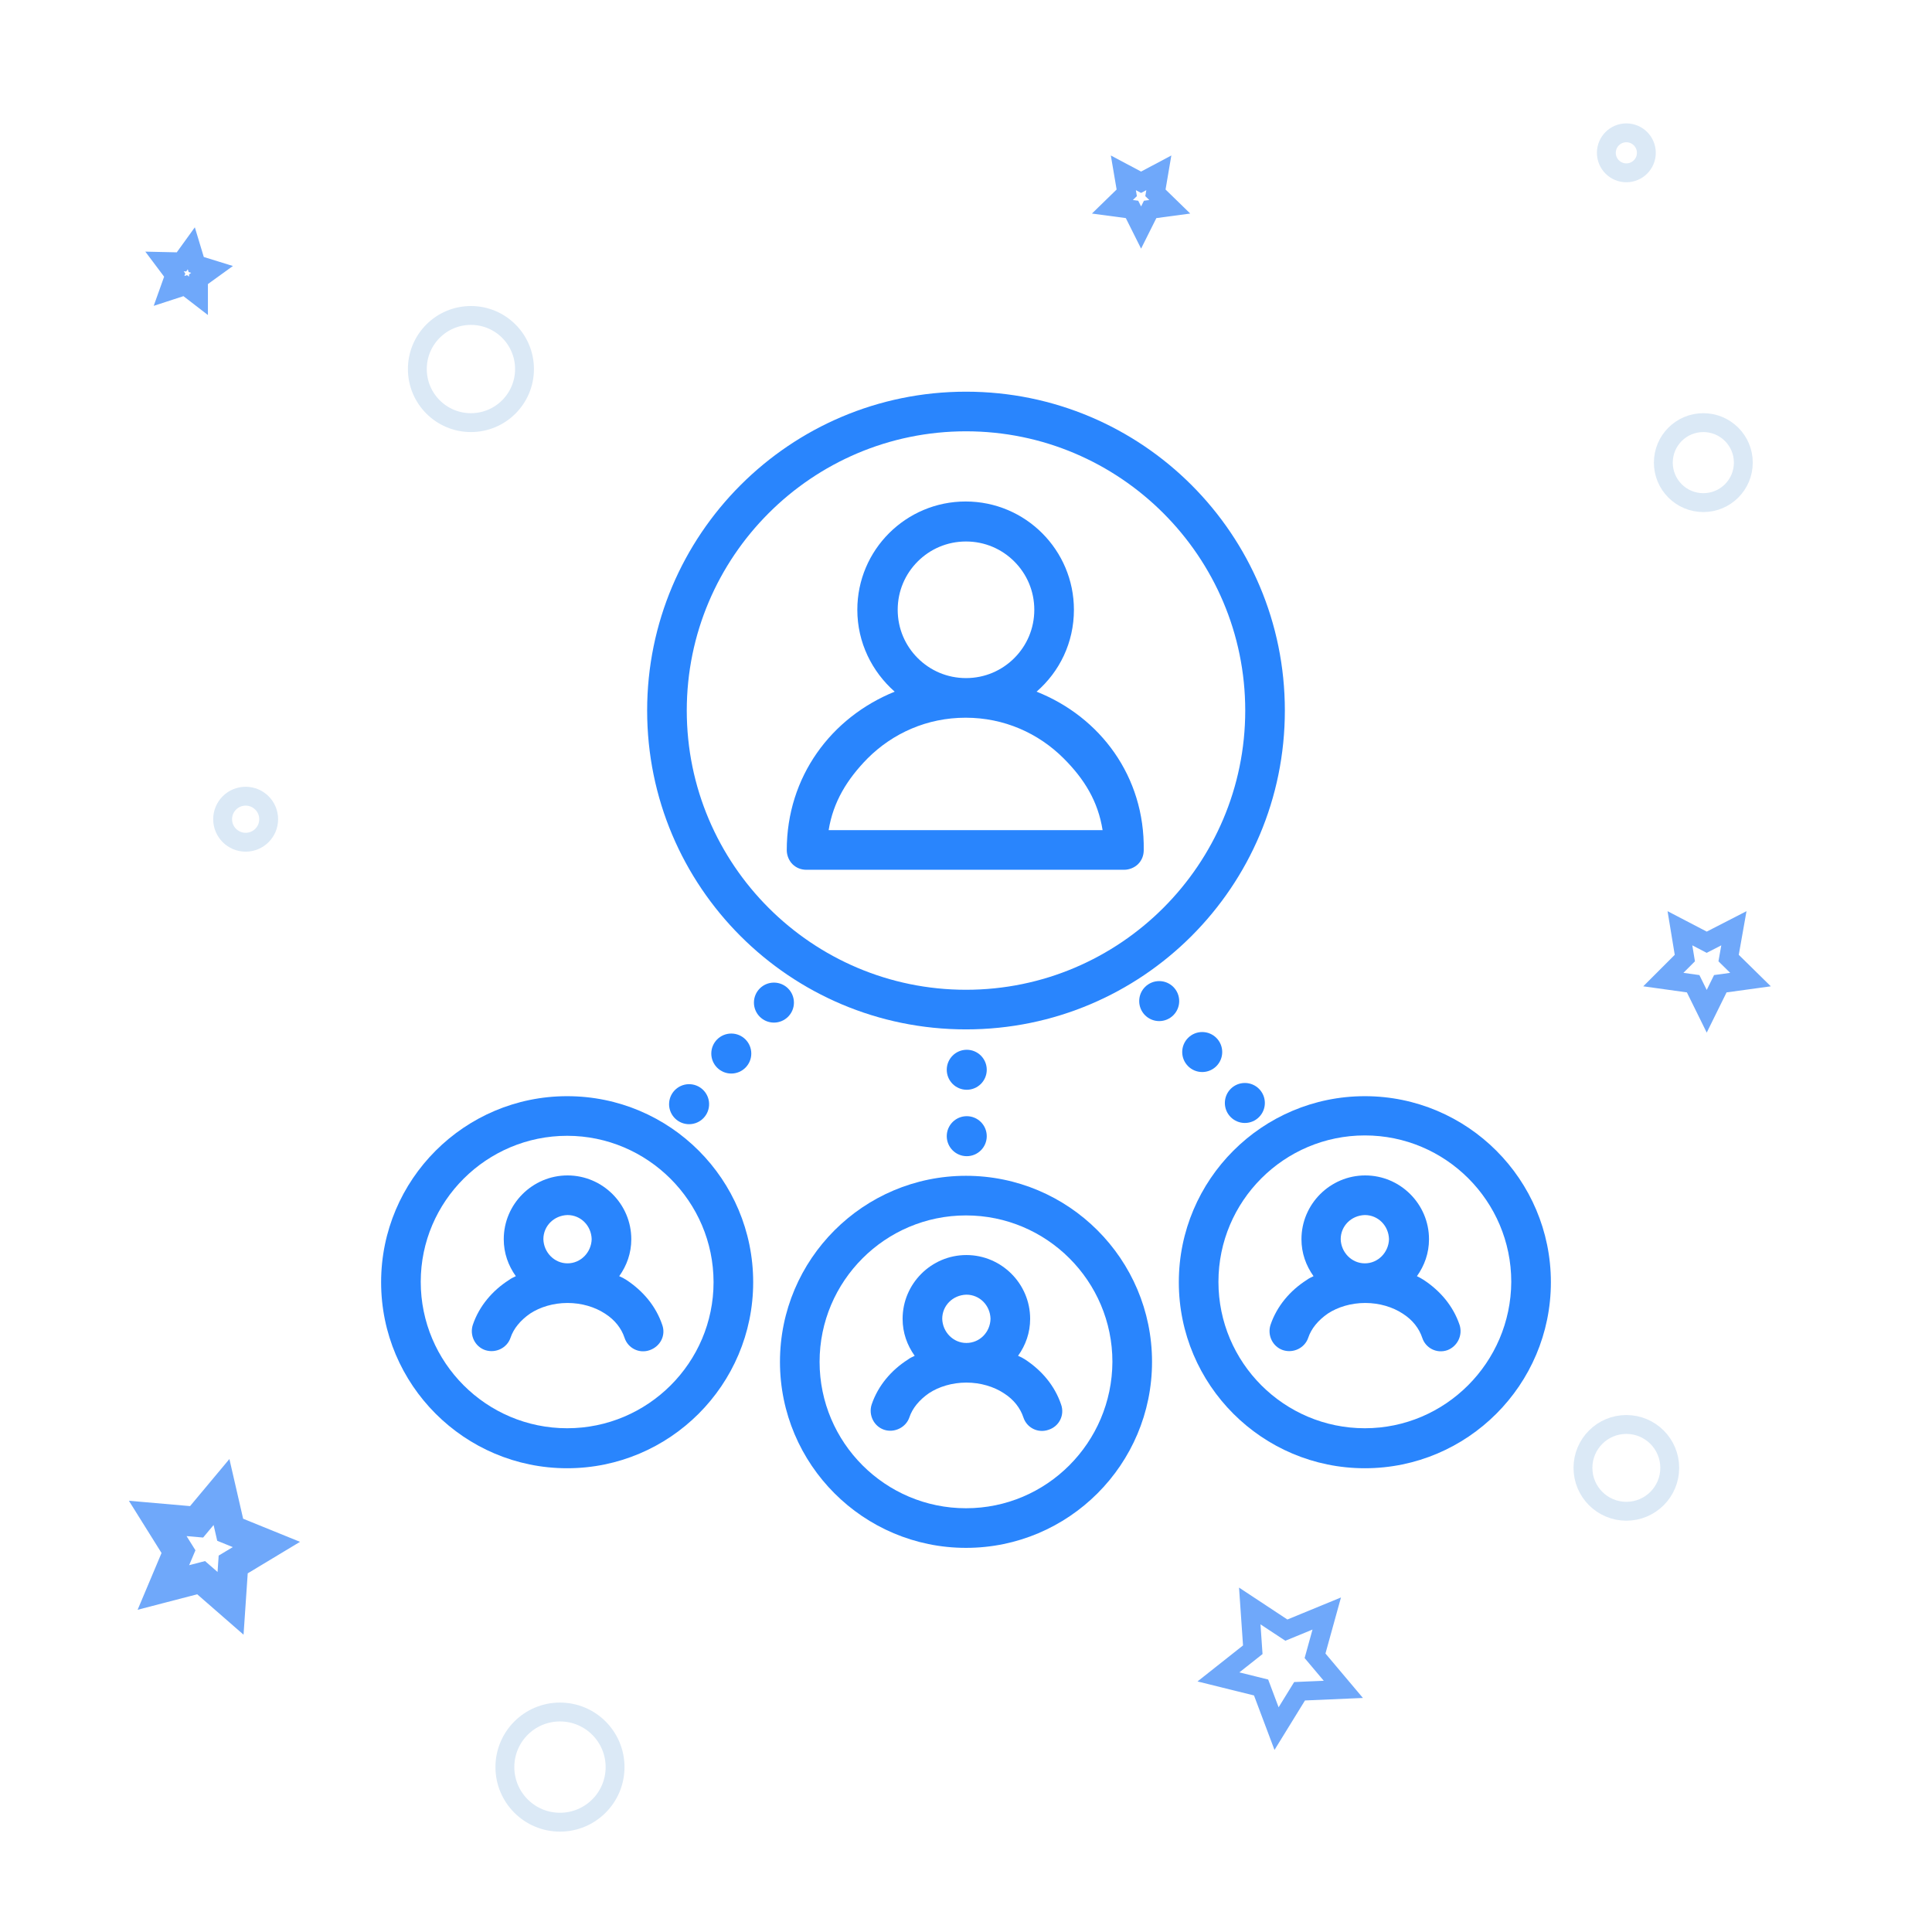 <?xml version="1.0" encoding="utf-8"?>
<!-- Generator: Adobe Illustrator 22.1.0, SVG Export Plug-In . SVG Version: 6.00 Build 0)  -->
<svg version="1.1" id="Capa_1" xmlns="http://www.w3.org/2000/svg" xmlns:xlink="http://www.w3.org/1999/xlink" x="0px" y="0px"
	 viewBox="0 0 512 512" style="enable-background:new 0 0 512 512;" xml:space="preserve">
<style type="text/css">
	.st0{fill:none;stroke:#6FA8FA;stroke-width:8;stroke-miterlimit:10;}
	.st1{fill:none;stroke:#6FA8FA;stroke-width:5;stroke-miterlimit:10;}
	.st2{fill:none;stroke:#DBE9F6;stroke-width:5;stroke-miterlimit:10;}
	.st3{fill:#2985FD;}
</style>
<polygon class="st0" points="61.1,424.9 53.3,418.1 43.3,420.7 47.3,411.2 41.8,402.4 52.1,403.3 58.7,395.4 61,405.4 70.6,409.3 
	61.8,414.6 "/>
<polygon class="st1" points="356,447.7 344.4,448.2 338.3,458.1 334.2,447.2 322.9,444.4 332,437.2 331.2,425.6 340.9,432 
	351.6,427.6 348.5,438.8 "/>
<polygon class="st1" points="52.6,78.4 49.1,75.7 44.8,77.1 46.3,72.9 43.6,69.3 48.1,69.4 50.7,65.8 52,70.1 56.2,71.4 52.6,74 "/>
<polygon class="st1" points="302.4,60.3 300,55.5 294.8,54.8 298.6,51.1 297.7,45.8 302.4,48.3 307.1,45.8 306.2,51.1 310,54.8 
	304.8,55.5 "/>
<polygon class="st1" points="452.3,268 448.7,260.7 440.8,259.6 446.5,253.9 445.2,246 452.3,249.7 459.5,246 458.1,253.9 
	463.9,259.6 455.9,260.7 "/>
<circle class="st2" cx="148.4" cy="468.3" r="14.6"/>
<circle class="st2" cx="65.1" cy="217.1" r="6.1"/>
<circle class="st2" cx="124.8" cy="97.8" r="14.2"/>
<circle class="st2" cx="451.4" cy="122.6" r="10.6"/>
<circle class="st2" cx="431" cy="40.5" r="5.3"/>
<circle class="st2" cx="431" cy="389" r="11.5"/>
<g>
	<g>
		<path class="st3" d="M150.3,290.5c-27.2,0-49.3,22.1-49.3,49.3s22.1,49.3,49.3,49.3s49.3-22.1,49.3-49.3S177.6,290.5,150.3,290.5z
			 M150.3,378.5c-21.4,0-38.8-17.4-38.8-38.8S129,301,150.3,301s38.8,17.4,38.8,38.8C189.1,361.1,171.7,378.5,150.3,378.5z"/>
	</g>
</g>
<g>
	<g>
		<path class="st3" d="M256,311.6c-27.2,0-49.3,22.1-49.3,49.3s22.1,49.3,49.3,49.3c27.2,0,49.3-22.1,49.3-49.3
			C305.3,333.7,283.2,311.6,256,311.6z M256,399.7c-21.4,0-38.8-17.4-38.8-38.8c0-21.4,17.4-38.8,38.8-38.8
			c21.4,0,38.8,17.4,38.8,38.8C294.7,382.3,277.4,399.7,256,399.7z"/>
	</g>
</g>
<g>
	<g>
		<path class="st3" d="M256,103.8c-46.7,0-84.5,37.9-84.5,84.5c0,46.7,37.8,84.5,84.5,84.5s84.5-37.8,84.5-84.5
			C340.5,141.6,302.7,103.8,256,103.8z M256,262.3c-40.8,0-74-33.2-74-74s33.2-74,74-74c40.8,0,74,33.2,74,74
			C330,229.1,296.8,262.3,256,262.3z"/>
	</g>
</g>
<g>
	<g>
		<path class="st3" d="M361.7,290.5c-27.2,0-49.3,22.1-49.3,49.3c0,27.2,22.1,49.3,49.3,49.3S411,367,411,339.8
			S388.9,290.5,361.7,290.5z M361.7,378.5c-21.4,0-38.8-17.4-38.8-38.8s17.4-38.8,38.8-38.8c21.4,0,38.8,17.4,38.8,38.8
			C400.4,361.1,383,378.5,361.7,378.5z"/>
	</g>
</g>
<g>
	<g>
		<path class="st3" d="M274.7,183.3c6.1-5.3,9.9-13,9.9-21.7c0-15.8-12.8-28.7-28.7-28.7c-15.8,0-28.7,12.8-28.7,28.7
			c0,8.7,3.9,16.4,9.9,21.7c-16.8,6.8-28.6,22.5-28.6,42c0,1.4,0.6,2.8,1.5,3.7c1,1,2.3,1.5,3.7,1.5h84.2c1.4,0,2.8-0.6,3.7-1.5
			c1-1,1.5-2.3,1.5-3.7C303.4,205.8,291.6,190,274.7,183.3z M243.2,148.8c3.3-3.3,7.8-5.3,12.8-5.3c5,0,9.5,2,12.8,5.3
			c3.3,3.3,5.3,7.8,5.3,12.8c0,5-2,9.5-5.3,12.8c-3.3,3.3-7.8,5.3-12.8,5.3c-5,0-9.5-2-12.8-5.3c-3.3-3.3-5.3-7.8-5.3-12.8
			C237.9,156.6,239.9,152.1,243.2,148.8z M219.6,220c1.2-7.5,4.9-13.5,10.3-19c6.7-6.7,15.8-10.8,26-10.8c10.2,0,19.3,4.1,26,10.8
			c5.5,5.5,9.1,11.4,10.3,19H219.6L219.6,220z"/>
	</g>
</g>
<g>
	<g>
		<circle class="st3" cx="256.2" cy="301.1" r="5.3"/>
	</g>
</g>
<g>
	<g>
		<circle class="st3" cx="256.2" cy="283.5" r="5.3"/>
	</g>
</g>
<g>
	<g>
		<circle class="st3" cx="329.9" cy="292.3" r="5.3"/>
	</g>
</g>
<g>
	<g>
		<circle class="st3" cx="318.6" cy="278.8" r="5.3"/>
	</g>
</g>
<g>
	<g>
		<circle class="st3" cx="307.2" cy="265.3" r="5.3"/>
	</g>
</g>
<g>
	<g>
		
			<ellipse transform="matrix(7.088898e-02 -0.998 0.998 7.088898e-02 -122.435 454.007)" class="st3" cx="182.5" cy="292.7" rx="5.3" ry="5.3"/>
	</g>
</g>
<g>
	<g>
		<circle class="st3" cx="193.8" cy="279.2" r="5.3"/>
	</g>
</g>
<g>
	<g>
		<circle class="st3" cx="205.1" cy="265.7" r="5.3"/>
	</g>
</g>
<g>
	<g>
		<path class="st3" d="M386.8,351.1c-1.7-5-5.1-9-9.5-11.9c-0.6-0.4-1.2-0.7-1.8-1c2-2.8,3.2-6.1,3.2-9.8c0-9.3-7.6-16.9-16.9-16.9
			c-9.3,0-16.9,7.6-16.9,16.9c0,3.7,1.2,7,3.2,9.8c-0.6,0.3-1.3,0.6-1.8,1c-4.4,2.8-7.9,6.9-9.6,11.9c-0.9,2.8,0.6,5.8,3.3,6.7
			c2.8,0.9,5.8-0.6,6.7-3.3c0.8-2.4,2.6-4.6,5.2-6.4c2.6-1.7,6.1-2.8,9.9-2.8c3.8,0,7.3,1.1,9.9,2.8c2.7,1.7,4.4,4,5.2,6.4
			c0.9,2.8,3.9,4.3,6.7,3.3C386.2,356.8,387.7,353.9,386.8,351.1z M361.7,334.8c-3.5,0-6.3-2.9-6.4-6.4c0-3.5,2.8-6.3,6.4-6.4
			c3.5,0,6.3,2.8,6.4,6.4C368,331.9,365.2,334.8,361.7,334.8z"/>
	</g>
</g>
<g>
	<g>
		<path class="st3" d="M281.2,372.2c-1.7-5-5.1-9-9.5-11.9c-0.6-0.4-1.2-0.7-1.9-1c2-2.8,3.2-6.1,3.2-9.8c0-9.3-7.6-16.9-16.9-16.9
			c-9.3,0-16.9,7.6-16.9,16.9c0,3.7,1.2,7,3.2,9.8c-0.6,0.3-1.3,0.6-1.8,1c-4.4,2.8-7.9,6.9-9.6,11.9c-0.9,2.8,0.6,5.8,3.3,6.7
			s5.8-0.6,6.7-3.3c0.8-2.4,2.6-4.6,5.2-6.4c2.6-1.7,6.1-2.8,9.9-2.8c3.8,0,7.3,1.1,9.9,2.8c2.7,1.7,4.4,4,5.2,6.4
			c0.9,2.8,3.9,4.3,6.7,3.3C280.7,378,282.2,375,281.2,372.2z M256.1,355.9c-3.5,0-6.3-2.9-6.4-6.4c0-3.5,2.8-6.3,6.4-6.4
			c3.5,0,6.3,2.8,6.4,6.4C262.4,353.1,259.6,355.9,256.1,355.9z"/>
	</g>
</g>
<g>
	<g>
		<path class="st3" d="M175.5,351.1c-1.7-5-5.1-9-9.5-11.9c-0.6-0.4-1.2-0.7-1.9-1c2-2.8,3.2-6.1,3.2-9.8c0-9.3-7.6-16.9-16.9-16.9
			c-9.3,0-16.9,7.6-16.9,16.9c0,3.7,1.2,7,3.2,9.8c-0.6,0.3-1.3,0.6-1.8,1c-4.4,2.8-7.9,6.9-9.6,11.9c-0.9,2.8,0.6,5.8,3.3,6.7
			c2.8,0.9,5.8-0.6,6.7-3.3c0.8-2.4,2.6-4.6,5.2-6.4c2.6-1.7,6.1-2.8,9.9-2.8c3.8,0,7.3,1.1,9.9,2.8c2.7,1.7,4.4,4,5.2,6.4
			c0.9,2.8,3.9,4.3,6.7,3.3C175,356.8,176.5,353.9,175.5,351.1z M150.4,334.8c-3.5,0-6.3-2.9-6.4-6.4c0-3.5,2.8-6.3,6.4-6.4
			c3.5,0,6.3,2.8,6.4,6.4C156.7,331.9,153.9,334.8,150.4,334.8z"/>
	</g>
</g>
</svg>
